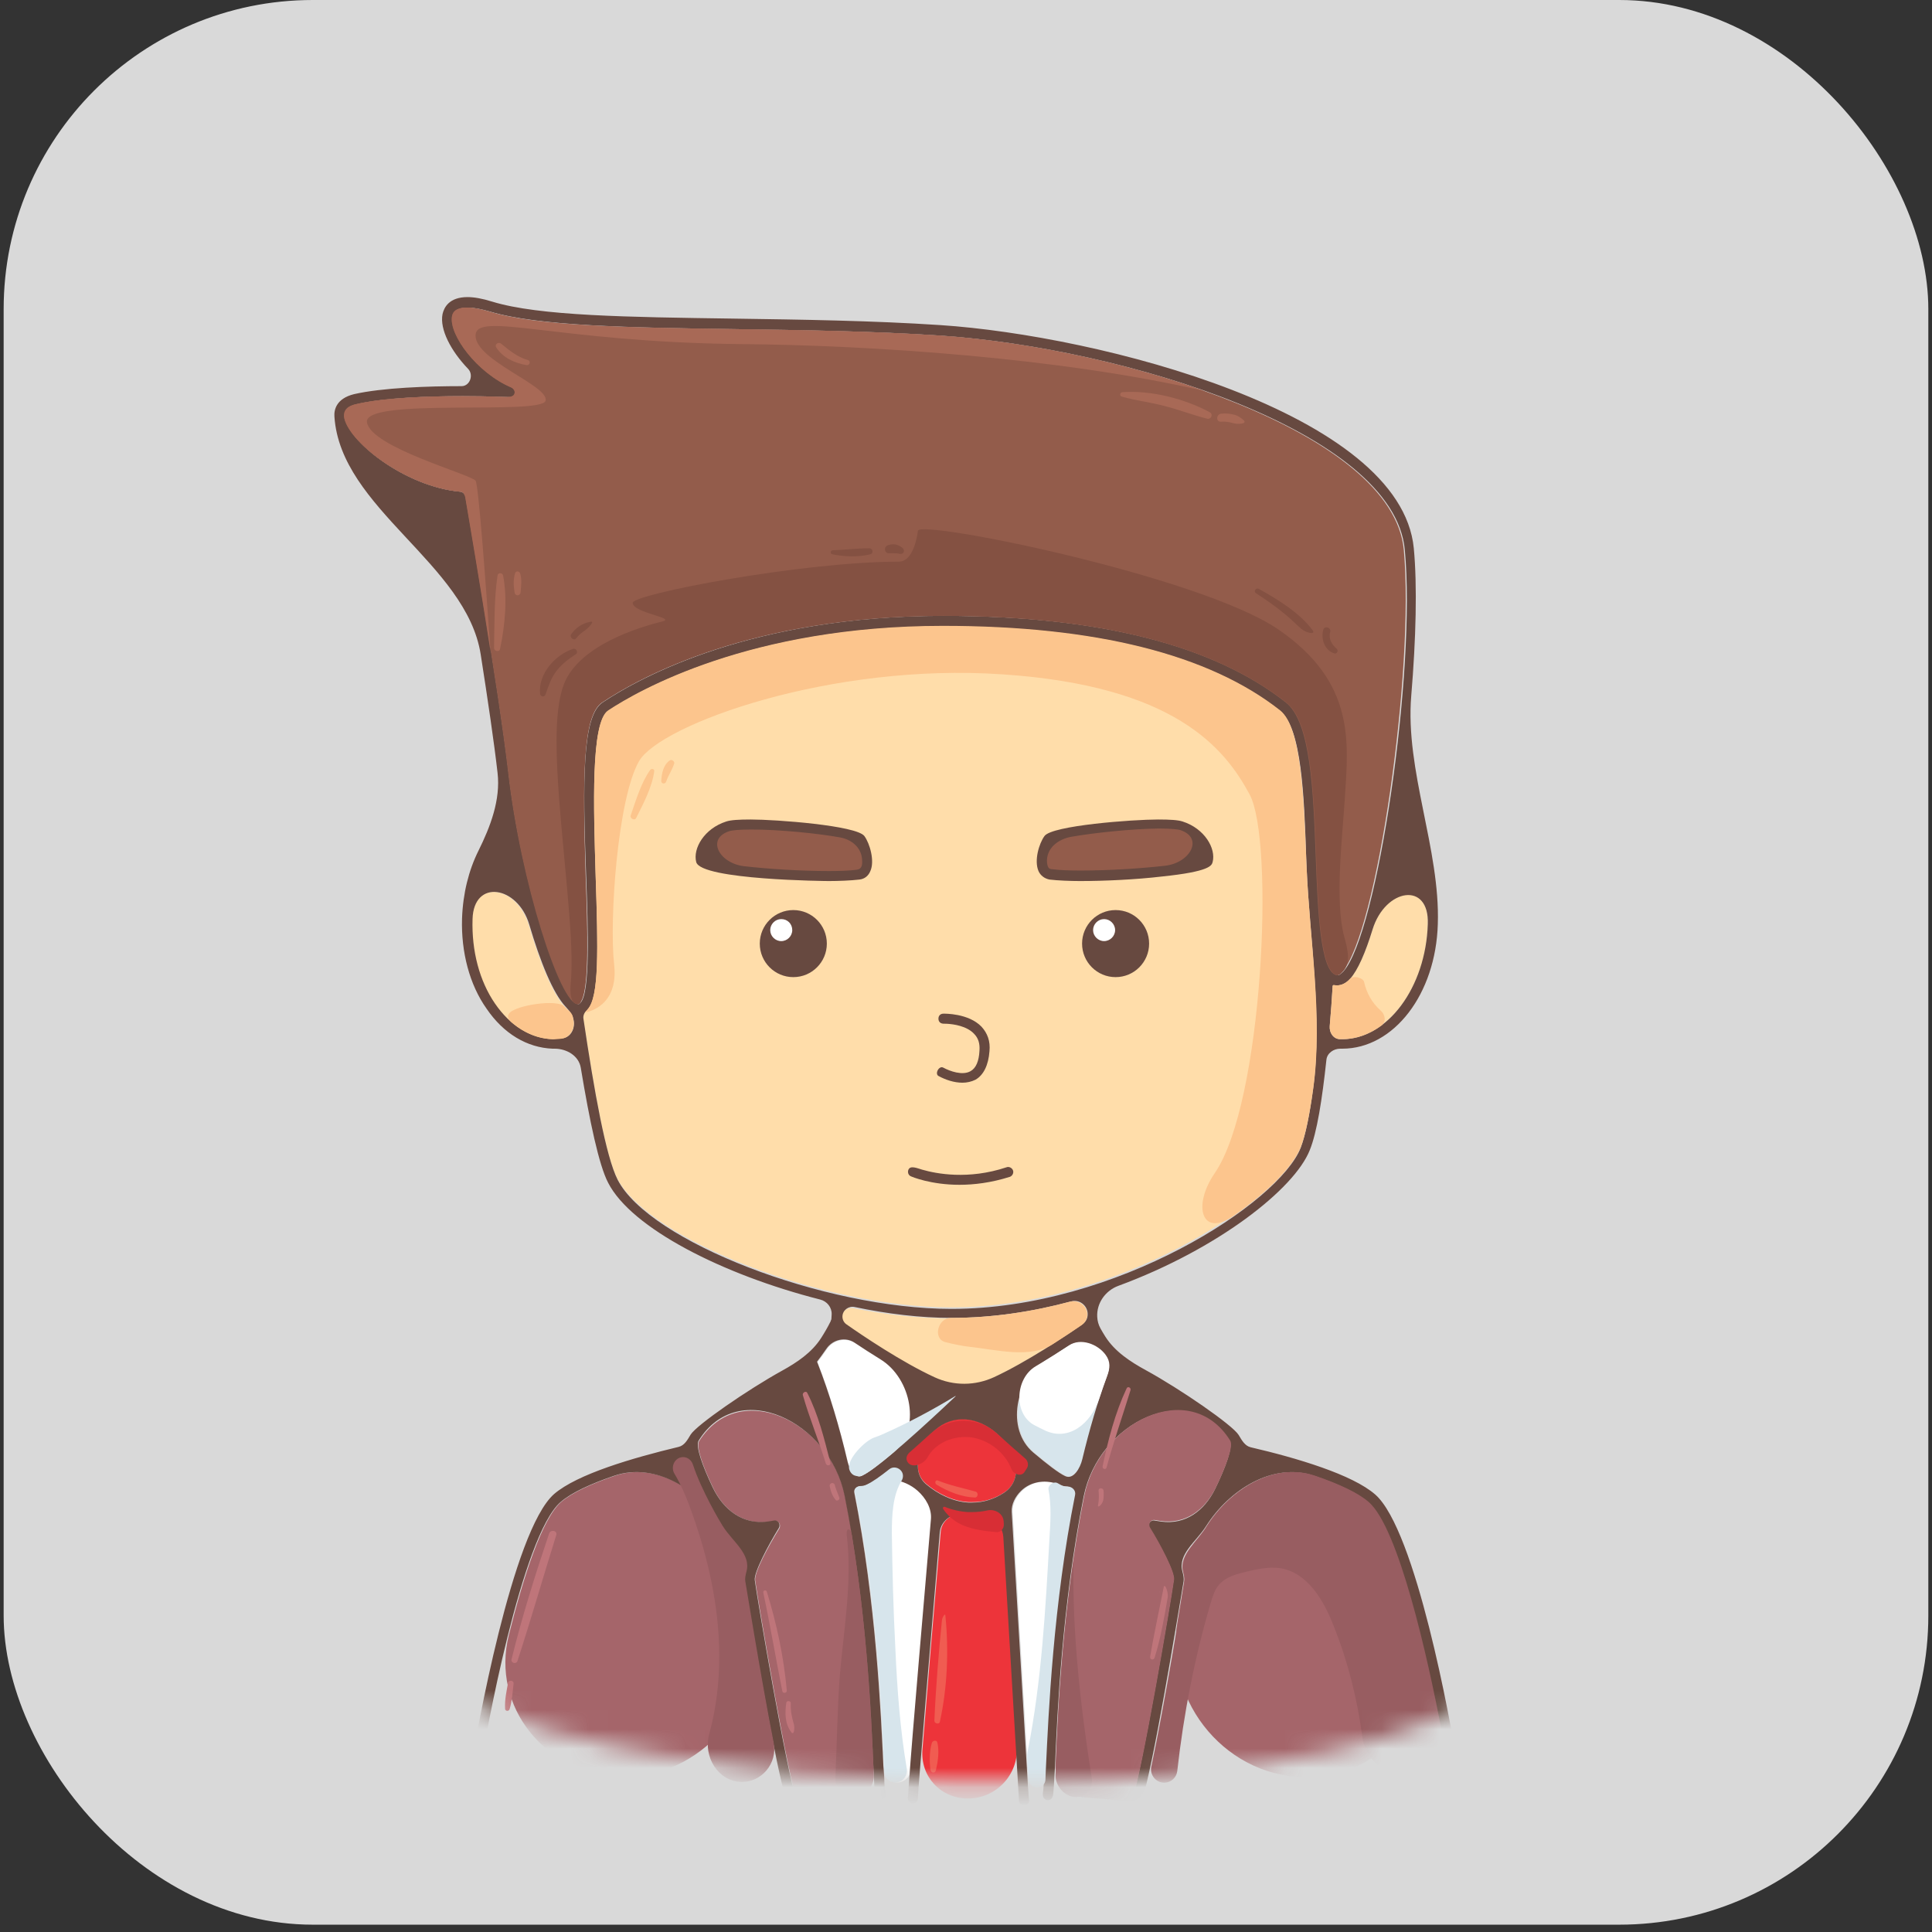 <svg width="100" height="100" viewBox="0 0 100 100" fill="none" xmlns="http://www.w3.org/2000/svg">
<rect x="0" y="0" width="100" height="100" fill="#333333" stroke="none"/>
<rect x="0.189" width="99.621" height="99.621" rx="16" fill="#D9D9D9"/>
<mask id="mask0_1565_3873" style="mask-type:luminance" maskUnits="userSpaceOnUse" x="12" y="6" width="75" height="87">
<path d="M19.744 16.076C5.188 24.96 15.937 83.263 24.225 87.925C32.513 92.587 65.329 94.841 76.985 87.588C88.64 80.336 90.712 32.679 78.28 18.174C65.847 3.67 40.983 3.126 19.744 16.076Z" fill="white"/>
</mask>
<g mask="url(#mask0_1565_3873)">
<path d="M69.889 50.628C69.632 50.91 69.35 51.014 69.067 50.966C69.063 50.965 69.058 50.965 69.053 50.964C69.012 50.957 68.981 50.972 68.978 51.014C68.939 51.712 68.885 52.409 68.827 53.084C68.798 53.429 69.024 53.762 69.371 53.762C69.397 53.762 69.423 53.762 69.475 53.762C71.832 53.762 73.826 51.094 73.904 47.804C73.96 45.58 71.701 45.953 71.048 48.08C70.677 49.288 70.283 50.186 69.889 50.628Z" fill="#FFDDAA"/>
<path d="M29.688 52.843C29.644 52.563 29.456 52.345 29.26 52.14C28.605 51.455 27.947 49.825 27.373 47.888C26.767 45.84 24.49 45.462 24.432 47.597C24.38 49.229 24.795 50.783 25.598 51.974C26.375 53.114 27.462 53.788 28.602 53.813C28.628 53.813 28.654 53.813 28.706 53.813C28.814 53.813 28.922 53.806 29.03 53.794C29.477 53.743 29.758 53.288 29.688 52.843Z" fill="#FFDDAA"/>
<path d="M48.405 71.329C49.356 71.761 50.43 71.763 51.38 71.328C53.065 70.556 55.139 69.168 55.986 68.582C56.177 68.45 56.281 68.238 56.272 68.006C56.256 67.575 55.842 67.274 55.426 67.386C53.456 67.921 51.357 68.24 49.219 68.24C47.612 68.24 45.88 68.052 44.153 67.712C43.854 67.654 43.577 67.871 43.565 68.175C43.558 68.353 43.639 68.532 43.788 68.629C44.66 69.197 46.723 70.563 48.405 71.329Z" fill="#FFDDAA"/>
<path d="M31.944 60.988C33.576 64.174 42.641 67.67 49.22 67.67C57.767 67.67 66.159 62.179 67.298 59.33C67.553 58.671 67.771 57.583 67.953 56.25C68.457 52.568 67.765 48.606 67.607 44.893C67.599 44.71 67.591 44.524 67.583 44.334C67.454 41.174 67.324 37.6 66.236 36.719C62.559 33.818 56.679 32.342 48.779 32.342C38.808 32.342 32.98 35.709 31.452 36.719C30.545 37.315 30.701 41.718 30.804 45.24C30.934 49.125 30.986 51.534 30.39 52.182C30.279 52.33 30.151 52.497 30.179 52.681C30.76 56.513 31.364 59.879 31.944 60.988Z" fill="#FFDDAA"/>
<path d="M55.626 77.331C55.667 77.124 55.465 76.943 55.254 76.943C55.124 76.943 55.021 76.917 54.917 76.865C54.234 76.555 53.42 76.651 52.888 77.18C52.604 77.461 52.393 77.857 52.417 78.257L53.235 92.074C53.249 92.306 53.437 92.489 53.669 92.496C53.905 92.504 54.103 92.327 54.112 92.091C54.119 91.883 54.126 91.643 54.14 91.396C54.241 88.724 54.514 82.961 55.626 77.331Z" fill="white"/>
<path d="M48.212 78.587C48.258 78.039 47.942 77.506 47.528 77.144C46.823 76.525 45.763 76.385 44.927 76.81C44.906 76.821 44.886 76.831 44.867 76.839C44.764 76.891 44.66 76.917 44.531 76.917C44.357 76.917 44.208 77.054 44.242 77.224C45.396 82.889 45.647 88.706 45.748 91.37C45.755 91.459 45.76 91.546 45.764 91.63C45.782 91.985 46.065 92.255 46.42 92.263C46.798 92.27 47.115 91.984 47.143 91.607C47.361 88.673 47.93 81.96 48.212 78.587Z" fill="white"/>
<path d="M51.985 79.534C51.939 78.761 51.083 78.264 50.308 78.264C50.23 78.264 50.178 78.264 50.101 78.264C49.444 78.225 48.747 78.63 48.691 79.285C48.366 83.054 47.972 87.739 47.746 90.563C47.635 91.945 48.675 93.07 50.062 93.09C51.537 93.112 52.72 91.876 52.632 90.403L51.985 79.534Z" fill="#ED343A"/>
<path d="M51.971 77.254C52.991 76.584 52.653 75.151 51.751 74.331C51.7 74.284 51.649 74.238 51.599 74.192C50.633 73.309 49.327 73.138 48.364 74.022C47.573 74.747 47.116 76.109 47.936 76.8C48.554 77.322 49.332 77.703 50.125 77.746C50.177 77.746 50.255 77.746 50.307 77.746C50.95 77.757 51.507 77.559 51.971 77.254Z" fill="#ED343A"/>
<path d="M43.892 75.694C43.987 76.086 44.301 76.579 44.662 76.399C44.994 76.243 45.597 75.779 46.298 75.187C47.74 73.967 47.236 71.377 45.625 70.391C45.121 70.082 44.653 69.78 44.26 69.52C43.78 69.202 43.127 69.359 42.803 69.834C42.621 70.101 42.451 70.328 42.323 70.496C42.312 70.51 42.314 70.528 42.326 70.54C42.329 70.544 42.331 70.547 42.333 70.552C42.959 72.152 43.46 73.897 43.892 75.694Z" fill="white"/>
<path d="M38.631 81.348C38.886 80.431 37.913 79.796 37.409 78.989C36.205 77.097 33.934 75.66 31.814 76.389C30.634 76.795 29.609 77.255 29.043 77.746C28.058 78.602 27.093 81.612 26.336 84.636C25.407 88.349 28.239 91.809 32.064 91.955C36.294 92.116 39.639 88.161 38.938 83.987C38.726 82.727 38.583 81.847 38.575 81.812C38.557 81.693 38.58 81.533 38.631 81.348Z" fill="#A5656A"/>
<path d="M45.23 91.422C45.12 88.773 44.866 83.04 43.744 77.444C42.978 73.62 38.293 71.301 36.191 74.586C36.008 74.869 36.392 75.925 36.918 77.021C37.484 78.2 38.5 78.938 39.797 78.77C39.89 78.758 39.983 78.745 40.076 78.73C40.18 78.704 40.283 78.756 40.335 78.834C40.387 78.912 40.387 79.041 40.335 79.119C39.791 79.999 39.014 81.424 39.092 81.812C39.247 82.948 40.867 92.44 41.263 93.15C41.267 93.156 41.27 93.159 41.275 93.166C41.304 93.209 41.339 93.257 41.391 93.252L43.808 93.05C44.622 92.981 45.252 92.238 45.23 91.422Z" fill="#A5656A"/>
<path d="M57.316 71.205C57.462 70.811 57.485 70.484 57.238 70.142C56.82 69.562 55.932 69.247 55.335 69.64C54.997 69.863 54.614 70.11 54.207 70.361C52.603 71.349 52.091 73.96 53.531 75.175C54.224 75.76 54.82 76.218 55.15 76.373C55.579 76.588 55.931 75.969 56.039 75.502C56.381 74.022 56.811 72.567 57.316 71.205Z" fill="#D7E5EC"/>
<path d="M68.052 76.383C65.932 75.653 63.659 77.097 62.455 78.989C61.991 79.778 61.001 80.472 61.235 81.357C61.274 81.505 61.297 81.638 61.296 81.749C61.295 81.809 61.287 81.866 61.278 81.925C61.24 82.174 61.116 82.938 60.944 83.962C60.236 88.165 63.593 92.141 67.853 91.978C71.669 91.833 74.484 88.416 73.559 84.71C72.801 81.669 71.824 78.633 70.821 77.772C70.255 77.256 69.231 76.789 68.052 76.383Z" fill="#A5656A"/>
<path d="M71.183 77.357C70.002 76.321 67.115 75.463 64.737 74.911C64.433 74.841 64.273 74.543 64.113 74.275C63.795 73.759 61.099 71.901 59.312 70.923C58.508 70.484 57.699 69.955 57.21 69.18C57.128 69.049 57.046 68.913 56.967 68.772C56.858 68.578 56.803 68.379 56.792 68.156C56.756 67.448 57.217 66.802 57.882 66.556C63.038 64.655 66.993 61.544 67.79 59.538C68.166 58.623 68.435 56.901 68.655 54.852C68.692 54.51 69.026 54.28 69.37 54.28C69.396 54.28 69.448 54.28 69.474 54.28C72.142 54.28 74.317 51.457 74.421 47.831C74.549 43.953 72.722 39.876 73.046 36.011C73.292 33.07 73.361 30.302 73.178 28.379C72.504 21.36 56.886 17.371 48.676 16.827C45.153 16.594 41.501 16.543 37.953 16.491C32.566 16.413 27.903 16.361 25.469 15.61C24.977 15.455 24.536 15.377 24.2 15.377C23.241 15.377 22.982 15.921 22.905 16.258C22.752 17.038 23.328 18.154 24.229 19.092C24.53 19.405 24.322 19.987 23.889 19.987C22.153 19.987 19.797 20.065 18.32 20.402C17.388 20.635 17.284 21.23 17.31 21.567C17.627 26.327 24.141 29.16 24.881 33.873C25.241 36.172 25.58 38.467 25.754 40.008C25.914 41.4 25.385 42.786 24.762 44.04C24.263 45.043 23.96 46.241 23.915 47.546C23.863 49.281 24.303 50.965 25.184 52.208C26.064 53.503 27.282 54.228 28.603 54.28C28.629 54.28 28.68 54.28 28.706 54.28C29.335 54.28 29.958 54.647 30.061 55.267C30.521 58.038 31 60.31 31.478 61.221C32.674 63.563 37.392 65.977 42.453 67.264C42.805 67.353 43.061 67.668 43.047 68.032C43.043 68.114 43.039 68.197 43.032 68.281C43.031 68.305 43.012 68.325 43.005 68.348C43.001 68.363 43 68.377 42.993 68.391C42.845 68.693 42.671 68.99 42.499 69.258C42.021 70.005 41.257 70.518 40.481 70.946C38.703 71.928 36.075 73.744 35.751 74.249C35.59 74.517 35.432 74.817 35.128 74.89C32.752 75.46 29.886 76.295 28.68 77.331C26.51 79.236 24.632 89.874 24.383 91.438C24.362 91.568 24.324 91.712 24.4 91.82C24.476 91.927 24.642 91.945 24.75 91.87C24.807 91.831 24.847 91.772 24.847 91.706C24.847 91.689 24.848 91.675 24.85 91.658C25.097 89.954 27.006 79.473 29.017 77.746C29.593 77.245 30.615 76.787 31.787 76.386C33.907 75.66 36.18 77.099 37.383 78.989C37.847 79.779 38.837 80.472 38.603 81.357C38.564 81.505 38.542 81.638 38.542 81.749C38.543 81.809 38.552 81.866 38.561 81.925C38.689 82.772 39.807 89.546 40.465 92.302C40.595 92.872 40.724 93.26 40.802 93.39C40.854 93.468 40.931 93.519 41.009 93.519C41.106 93.519 41.19 93.443 41.235 93.356C41.256 93.316 41.268 93.272 41.268 93.234C41.268 93.161 41.224 93.101 41.198 93.032C40.743 91.833 39.217 82.887 39.067 81.786C39.015 81.398 39.766 79.973 40.31 79.093C40.362 79.015 40.362 78.885 40.31 78.808C40.258 78.73 40.154 78.678 40.051 78.704C39.958 78.721 39.864 78.736 39.77 78.75C38.476 78.939 37.458 78.174 36.893 76.995C36.367 75.899 35.982 74.843 36.166 74.56C38.232 71.254 42.95 73.596 43.716 77.419C44.84 83.027 45.095 88.763 45.205 91.395C45.253 92.334 45.257 92.691 45.298 92.862C45.304 92.886 45.309 92.911 45.32 92.933C45.333 92.96 45.339 92.99 45.355 93.015C45.42 93.12 45.556 93.177 45.671 93.131C45.801 93.079 45.879 92.924 45.827 92.794C45.801 92.742 45.801 92.535 45.775 92.276C45.775 92.043 45.749 91.732 45.723 91.395C45.596 88.732 45.345 82.915 44.216 77.251C44.182 77.08 44.332 76.943 44.506 76.943C44.635 76.943 44.739 76.917 44.842 76.865C44.865 76.855 44.889 76.843 44.914 76.83C45.746 76.393 46.787 76.538 47.492 77.159C47.911 77.529 48.232 78.071 48.185 78.628C47.875 82.297 47.21 89.885 47.044 92.328C47.018 92.742 46.992 93.001 46.992 93.079C46.992 93.234 47.096 93.338 47.251 93.338C47.381 93.338 47.51 93.234 47.51 93.079C47.51 92.648 48.174 84.935 48.643 79.311C48.697 78.657 49.393 78.251 50.048 78.29C50.126 78.29 50.178 78.29 50.256 78.29C51.046 78.29 51.886 78.769 51.932 79.558L52.742 93.183V93.209C52.742 93.338 52.872 93.442 53.001 93.442H53.027C53.182 93.442 53.286 93.312 53.26 93.157L53.208 92.483L52.366 78.256C52.342 77.857 52.553 77.461 52.837 77.179C53.369 76.651 54.183 76.555 54.866 76.865C54.97 76.917 55.073 76.943 55.203 76.943C55.413 76.943 55.615 77.124 55.574 77.33C54.438 82.985 54.189 88.749 54.063 91.395C54.037 91.836 54.037 92.25 54.011 92.509C54.011 92.715 53.908 92.965 54.059 93.105C54.083 93.127 54.11 93.145 54.141 93.157C54.255 93.203 54.39 93.167 54.455 93.051C54.473 93.02 54.482 92.983 54.496 92.95C54.504 92.933 54.505 92.915 54.508 92.896C54.532 92.729 54.558 92.376 54.607 91.421C54.717 88.772 54.971 83.04 56.093 77.444C56.86 73.62 61.544 71.301 63.646 74.586C63.832 74.873 63.434 75.953 62.898 77.058C62.345 78.196 61.36 78.931 60.108 78.758C59.993 78.742 59.877 78.724 59.761 78.704C59.658 78.678 59.554 78.73 59.502 78.808C59.45 78.885 59.45 79.015 59.502 79.093C60.046 79.973 60.823 81.398 60.745 81.786C60.595 82.887 59.069 91.836 58.614 93.033C58.588 93.101 58.544 93.162 58.544 93.234C58.544 93.338 58.57 93.416 58.673 93.468C58.725 93.493 58.751 93.519 58.803 93.519C58.975 93.519 59.054 93.315 59.112 93.153C59.181 92.957 59.264 92.667 59.347 92.302C60.046 89.401 61.238 81.942 61.264 81.838C61.282 81.711 61.257 81.542 61.204 81.349C60.95 80.432 61.925 79.796 62.429 78.989C63.633 77.098 65.904 75.66 68.024 76.389C69.204 76.795 70.229 77.255 70.795 77.746C72.785 79.478 74.698 90.007 74.963 91.671C74.965 91.678 74.965 91.684 74.965 91.692C74.965 91.701 74.966 91.711 74.968 91.72C75 91.843 75.125 91.939 75.25 91.913C75.497 91.864 75.448 91.497 75.411 91.248C75.1 89.166 73.278 79.196 71.183 77.357ZM56.02 75.529C55.909 75.997 55.555 76.614 55.125 76.399C54.792 76.243 54.188 75.778 53.486 75.185C52.045 73.966 52.549 71.378 54.158 70.393C54.572 70.14 54.962 69.891 55.305 69.666C55.905 69.273 56.796 69.59 57.215 70.171C57.461 70.511 57.44 70.835 57.296 71.229C56.806 72.577 56.377 74.033 56.02 75.529ZM50.307 77.772C50.256 77.772 50.204 77.772 50.126 77.772C49.333 77.728 48.555 77.347 47.937 76.826C47.117 76.135 47.574 74.773 48.364 74.048C49.328 73.164 50.638 73.332 51.605 74.212C51.655 74.258 51.705 74.304 51.756 74.35C52.66 75.17 52.98 76.603 51.959 77.27C51.497 77.572 50.944 77.772 50.307 77.772ZM42.304 70.519C42.292 70.507 42.286 70.484 42.296 70.47C42.425 70.302 42.595 70.075 42.776 69.809C43.1 69.333 43.754 69.177 44.233 69.496C44.619 69.754 45.079 70.053 45.575 70.359C47.18 71.349 47.693 73.961 46.252 75.178C45.56 75.762 44.965 76.219 44.635 76.373C44.289 76.581 43.963 76.059 43.872 75.666C43.454 73.87 42.932 72.126 42.307 70.526C42.305 70.522 42.307 70.523 42.304 70.519ZM28.629 53.788C27.489 53.762 26.427 53.114 25.624 51.949C24.821 50.783 24.407 49.229 24.459 47.572C24.516 45.477 26.8 45.846 27.395 47.855C27.966 49.787 28.622 51.41 29.275 52.103C29.474 52.315 29.66 52.559 29.7 52.847C29.759 53.271 29.526 53.703 29.101 53.745C29.015 53.753 28.928 53.758 28.84 53.76C28.769 53.762 28.7 53.788 28.629 53.788ZM23.837 25.452C20.936 25.193 17.932 22.785 17.854 21.541C17.828 21.334 17.88 21.049 18.476 20.92C19.9 20.583 22.231 20.505 23.941 20.505C25.339 20.505 26.401 20.557 26.427 20.557C26.557 20.557 26.66 20.479 26.686 20.35C26.733 20.113 26.417 20.022 26.202 19.911C24.567 19.07 23.278 17.26 23.448 16.361C23.474 16.258 23.526 15.921 24.226 15.921C24.536 15.921 24.925 15.999 25.365 16.128C27.878 16.879 32.566 16.957 38.005 17.035C41.527 17.086 45.179 17.138 48.702 17.371C58.155 18.019 72.142 22.344 72.712 28.457C73.307 34.673 71.313 48.349 69.526 50.291C69.396 50.421 69.293 50.498 69.215 50.472C68.386 50.265 68.257 47.131 68.153 44.36C68.024 40.915 67.894 37.367 66.599 36.356C62.818 33.378 56.86 31.876 48.831 31.876C38.989 31.876 33.213 35.01 31.193 36.356C30.131 37.056 30.157 40.371 30.338 45.318C30.442 48.141 30.545 51.353 30.053 51.897C30.001 51.949 29.976 51.975 29.95 51.975C29.043 51.975 26.971 45.655 26.323 39.983C25.831 35.709 24.122 25.789 24.096 25.685C24.044 25.556 23.966 25.478 23.837 25.452ZM73.903 47.831C73.799 51.12 71.805 53.788 69.474 53.788C69.448 53.788 69.422 53.788 69.37 53.788C69.021 53.788 68.797 53.458 68.827 53.11C68.884 52.435 68.938 51.738 68.978 51.04C68.98 50.998 69.011 50.983 69.053 50.99C69.058 50.991 69.062 50.991 69.067 50.992C69.349 51.041 69.632 50.936 69.888 50.654C70.281 50.214 70.673 49.315 71.043 48.11C71.698 45.98 73.988 45.604 73.903 47.831ZM30.198 52.724C30.174 52.56 30.255 52.385 30.386 52.283C30.402 52.27 30.423 52.252 30.436 52.236C31.01 51.556 30.958 49.158 30.83 45.318C30.727 41.796 30.571 37.392 31.478 36.797C33.032 35.761 38.834 32.42 48.805 32.42C56.705 32.42 62.584 33.896 66.262 36.797C67.376 37.678 67.506 41.252 67.609 44.412C67.616 44.58 67.623 44.746 67.63 44.908C67.789 48.66 68.467 52.669 67.962 56.389C67.785 57.694 67.575 58.759 67.324 59.408C66.21 62.257 57.793 67.748 49.246 67.748C42.641 67.748 33.602 64.252 31.97 61.066C31.363 59.878 30.757 56.496 30.198 52.724ZM49.246 68.214C51.364 68.214 53.463 67.894 55.453 67.358C55.869 67.246 56.282 67.565 56.298 67.995C56.307 68.228 56.203 68.425 56.011 68.557C55.172 69.138 53.132 70.503 51.457 71.279C50.475 71.734 49.361 71.74 48.378 71.288C46.688 70.511 44.636 69.127 43.806 68.543C43.675 68.451 43.599 68.292 43.605 68.132C43.616 67.812 43.923 67.585 44.236 67.651C45.932 68.008 47.651 68.214 49.246 68.214Z" fill="#674940"/>
<path d="M58.59 93.144C58.598 93.119 58.6 93.098 58.612 93.074C59.028 92.201 60.618 82.884 60.771 81.76C60.823 81.372 60.072 79.947 59.528 79.067C59.476 78.989 59.476 78.859 59.528 78.782C59.58 78.704 59.684 78.652 59.787 78.678C59.881 78.694 59.975 78.709 60.068 78.723C61.363 78.91 62.379 78.148 62.946 76.969C63.471 75.875 63.855 74.826 63.672 74.56C61.606 71.254 56.888 73.596 56.122 77.418C54.998 83.027 54.743 88.762 54.633 91.395C54.594 92.162 55.266 92.959 56.032 93.023L58.444 93.226C58.504 93.231 58.572 93.202 58.59 93.144Z" fill="#A5656A"/>
<path d="M29.898 51.974C29.988 51.974 30.035 51.865 30.076 51.786C30.483 51.007 30.385 47.989 30.287 45.318C30.131 40.345 30.106 37.055 31.142 36.356C33.162 35.009 38.912 31.875 48.78 31.875C56.809 31.875 62.766 33.377 66.548 36.356C67.843 37.366 67.972 40.915 68.102 44.359C68.206 47.131 68.335 50.265 69.164 50.472C69.242 50.498 69.371 50.42 69.475 50.291C71.262 48.348 73.23 34.672 72.66 28.456C72.091 22.344 58.104 18.018 48.651 17.371C45.128 17.138 41.476 17.086 37.953 17.034C32.514 16.956 27.826 16.905 25.314 16.128C24.874 15.998 24.485 15.92 24.174 15.92C23.475 15.92 23.423 16.257 23.397 16.361C23.216 17.319 24.692 19.313 26.48 20.064C26.583 20.116 26.661 20.246 26.635 20.349C26.588 20.586 26.256 20.551 26.015 20.542C25.583 20.527 24.802 20.505 23.889 20.505C22.18 20.505 19.849 20.582 18.424 20.919C17.855 21.049 17.803 21.334 17.803 21.541C17.932 22.784 20.937 25.193 23.838 25.452C23.941 25.452 24.045 25.555 24.071 25.659C24.097 25.763 25.806 35.683 26.298 39.956C26.946 45.654 28.992 51.974 29.898 51.974Z" fill="#935C4B"/>
<path d="M31.788 49.929C31.529 47.598 31.969 41.304 33.083 39.387C34.197 37.496 43.003 34.285 51.913 34.906C60.797 35.502 63.387 38.714 64.682 41.123C65.977 43.531 65.381 57.103 62.869 60.729C61.711 62.421 62.193 64.095 63.872 62.919C65.684 61.65 66.93 60.362 67.324 59.383C67.578 58.723 67.797 57.635 67.979 56.302C68.482 52.62 67.79 48.658 67.632 44.945C67.624 44.763 67.617 44.576 67.609 44.386C67.479 41.226 67.35 37.652 66.262 36.771C62.584 33.87 56.705 32.394 48.805 32.394C38.833 32.394 33.005 35.761 31.477 36.771C30.571 37.367 30.726 41.77 30.83 45.293C30.959 49.178 31.011 51.587 30.415 52.234C30.3 52.387 30.286 52.414 30.47 52.359C30.996 52.201 31.98 51.652 31.788 49.929Z" fill="#FCC58D"/>
<path d="M29.655 52.649C29.629 52.501 29.529 52.379 29.412 52.283C29.35 52.233 29.288 52.173 29.226 52.105C28.855 51.698 26.77 52.023 26.385 52.417C26.2 52.607 26.32 52.786 26.524 52.955C27.148 53.473 27.865 53.766 28.601 53.787C28.627 53.787 28.652 53.787 28.704 53.787C28.817 53.787 28.93 53.78 29.043 53.766C29.481 53.714 29.757 53.282 29.688 52.846C29.677 52.78 29.666 52.715 29.655 52.649Z" fill="#FCC58D"/>
<path d="M69.475 53.788C70.207 53.788 70.891 53.532 71.503 53.084C71.758 52.897 71.706 52.518 71.468 52.31C70.992 51.892 70.728 51.373 70.605 50.826C70.555 50.603 70.041 50.482 69.889 50.654C69.632 50.936 69.35 51.041 69.067 50.992C69.063 50.991 69.058 50.991 69.053 50.99C69.012 50.983 68.981 50.998 68.978 51.04C68.939 51.738 68.885 52.435 68.827 53.11C68.798 53.456 69.024 53.788 69.371 53.788C69.397 53.788 69.449 53.788 69.475 53.788Z" fill="#FCC58D"/>
<path d="M56.274 68.051C56.276 67.583 55.807 67.259 55.355 67.38C53.405 67.902 51.331 68.214 49.219 68.214C48.532 68.214 48.268 69.303 48.934 69.469C49.401 69.586 49.842 69.674 50.229 69.716C51.593 69.865 53.315 70.323 54.473 69.587C55.104 69.186 55.638 68.825 55.974 68.595C56.157 68.469 56.274 68.273 56.274 68.051Z" fill="#FCC58D"/>
<path d="M69.605 41.381C69.786 38.454 70.2 35.346 66.16 32.575C62.093 29.803 47.589 26.877 47.511 27.473C47.429 28.105 47.164 29.07 46.526 29.071C41.466 29.078 32.748 30.756 32.748 31.202C32.748 31.72 35.001 31.979 34.302 32.16C33.603 32.342 30.495 33.119 29.381 35.01C28.267 36.9 29.044 42.003 29.459 47.261C29.608 49.058 29.609 50.193 29.54 50.908C29.499 51.326 29.505 51.974 29.925 51.974C30.014 51.974 30.061 51.865 30.103 51.786C30.509 51.008 30.411 47.989 30.313 45.318C30.158 40.345 30.132 37.056 31.168 36.356C33.188 35.01 38.938 31.876 48.806 31.876C56.836 31.876 62.793 33.378 66.574 36.356C67.869 37.367 67.999 40.915 68.128 44.36C68.232 47.131 68.361 50.265 69.19 50.472C69.268 50.498 69.397 50.42 69.501 50.291C69.943 49.849 69.745 49.096 69.58 48.493C69.082 46.678 69.476 43.374 69.605 41.381Z" fill="#845142"/>
<path d="M38.342 17.811C44.973 17.863 54.892 18.511 62.378 20.246C57.949 18.666 52.846 17.656 48.651 17.371C45.128 17.138 41.476 17.086 37.953 17.034C32.514 16.956 27.826 16.905 25.314 16.128C24.874 15.998 24.485 15.92 24.174 15.92C23.475 15.92 23.423 16.257 23.397 16.361C23.216 17.319 24.692 19.313 26.48 20.064C26.583 20.116 26.661 20.246 26.635 20.349C26.588 20.586 26.256 20.551 26.015 20.542C25.583 20.527 24.802 20.505 23.889 20.505C22.18 20.505 19.849 20.582 18.424 20.919C17.855 21.049 17.803 21.334 17.803 21.541C17.932 22.784 20.937 25.193 23.838 25.452C24.058 25.452 24.087 25.768 24.123 25.985C24.297 27.025 24.872 30.383 25.392 33.74C25.133 30.088 24.77 25.089 24.615 24.882C24.356 24.545 19.175 23.147 18.994 21.852C18.813 20.557 28.059 21.515 28.241 20.738C28.422 19.961 24.615 18.666 24.615 17.371C24.615 16.076 28.759 17.708 38.342 17.811Z" fill="#A86956"/>
<path d="M26.038 29.778C26.013 29.648 25.779 29.623 25.754 29.778C25.572 30.995 25.598 32.29 25.572 33.534C25.572 33.715 25.857 33.767 25.883 33.585C26.142 32.368 26.272 30.969 26.038 29.778Z" fill="#A86956"/>
<path d="M26.92 29.674C26.868 29.545 26.687 29.545 26.661 29.674C26.558 29.985 26.583 30.348 26.635 30.659C26.661 30.866 26.92 30.866 26.946 30.659C26.972 30.348 27.024 29.985 26.92 29.674Z" fill="#A86956"/>
<path d="M62.609 21.334C61.314 20.635 59.578 20.195 58.102 20.298C57.973 20.298 57.921 20.506 58.076 20.531C58.801 20.739 59.553 20.816 60.304 21.023C61.029 21.205 61.754 21.49 62.479 21.671C62.687 21.723 62.816 21.438 62.609 21.334Z" fill="#A86956"/>
<path d="M64.372 21.749C64.216 21.619 64.087 21.516 63.88 21.464C63.672 21.412 63.439 21.386 63.206 21.412C62.947 21.438 62.921 21.852 63.206 21.826C63.411 21.811 63.615 21.843 63.82 21.899C64.088 21.974 64.568 21.945 64.372 21.749Z" fill="#A86956"/>
<path d="M27.333 18.64C26.789 18.485 26.375 18.148 25.934 17.786C25.805 17.682 25.598 17.812 25.675 17.967C26.012 18.511 26.634 18.796 27.255 18.899C27.41 18.925 27.488 18.692 27.333 18.64Z" fill="#A86956"/>
<path d="M29.663 33.585C28.731 33.896 27.85 34.88 27.954 35.916C27.98 36.071 28.187 36.097 28.238 35.942C28.394 35.502 28.523 35.087 28.808 34.724C29.067 34.388 29.43 34.103 29.793 33.87C29.948 33.792 29.844 33.533 29.663 33.585Z" fill="#845142"/>
<path d="M30.545 32.187C30.131 32.264 29.794 32.497 29.561 32.834C29.457 32.989 29.716 33.197 29.82 33.041C29.935 32.898 30.074 32.77 30.228 32.667C30.473 32.503 30.828 32.106 30.545 32.187Z" fill="#845142"/>
<path d="M67.946 32.627C67.273 31.72 66.133 31.021 65.149 30.477C64.993 30.399 64.864 30.633 65.019 30.71C65.537 31.047 66.055 31.41 66.522 31.798C66.816 32.038 67.072 32.303 67.353 32.549C67.584 32.749 68.116 32.881 67.946 32.627Z" fill="#845142"/>
<path d="M69.19 33.585C68.931 33.352 68.75 33.067 68.853 32.704C68.905 32.471 68.543 32.367 68.491 32.601C68.361 33.093 68.569 33.663 69.061 33.818C69.19 33.87 69.294 33.688 69.19 33.585Z" fill="#845142"/>
<path d="M44.998 28.379C44.376 28.379 43.729 28.457 43.107 28.483C42.978 28.483 42.952 28.664 43.081 28.69C43.729 28.819 44.402 28.845 45.05 28.69C45.231 28.638 45.179 28.379 44.998 28.379Z" fill="#845142"/>
<path d="M46.707 28.353C46.474 28.172 46.241 28.12 45.956 28.224C45.723 28.301 45.775 28.638 46.008 28.638C46.085 28.638 46.189 28.638 46.267 28.638C46.37 28.638 46.474 28.638 46.551 28.664C46.785 28.716 46.862 28.483 46.707 28.353Z" fill="#845142"/>
<path d="M33.654 39.853C33.187 40.501 32.903 41.459 32.644 42.21C32.592 42.366 32.851 42.495 32.928 42.34C33.291 41.614 33.757 40.734 33.861 39.931C33.887 39.776 33.705 39.776 33.654 39.853Z" fill="#FCC58D"/>
<path d="M34.665 39.361C34.328 39.594 34.251 40.034 34.225 40.422C34.225 40.578 34.432 40.604 34.484 40.448C34.587 40.138 34.794 39.853 34.898 39.516C34.924 39.412 34.769 39.283 34.665 39.361Z" fill="#FCC58D"/>
<path d="M49.457 72.259C49.453 72.255 49.449 72.257 49.445 72.26C48.256 72.983 47.041 73.629 45.775 74.197C45.612 74.273 45.438 74.345 45.258 74.404C44.766 74.568 43.84 75.52 43.953 76.027C43.991 76.192 44.106 76.341 44.27 76.383C44.413 76.419 44.535 76.423 44.635 76.373C45.46 75.986 47.954 73.7 49.459 72.274C49.466 72.267 49.465 72.265 49.457 72.259Z" fill="#D7E5EC"/>
<path d="M53.571 73.783C53.736 73.868 53.905 73.954 54.077 74.035C55.317 74.627 56.477 73.679 56.903 72.372C57.031 71.98 57.166 71.593 57.309 71.211C57.458 70.813 57.483 70.481 57.234 70.136C56.818 69.558 55.935 69.242 55.34 69.633C54.84 69.963 54.239 70.346 53.608 70.718C52.527 71.355 52.448 73.222 53.571 73.783Z" fill="white"/>
<path d="M46.344 85.335C46.24 83.34 46.188 81.346 46.162 79.352C46.162 78.417 46.204 77.399 46.669 76.638C46.758 76.491 46.762 76.304 46.667 76.161C46.528 75.952 46.23 75.887 46.034 76.043C45.55 76.429 45.135 76.716 44.867 76.839C44.764 76.891 44.66 76.917 44.531 76.917C44.357 76.917 44.208 77.054 44.242 77.224C45.396 82.889 45.647 88.706 45.748 91.37C45.757 91.493 45.763 91.612 45.768 91.725C45.782 92.026 46.025 92.255 46.325 92.261C46.708 92.269 46.999 91.922 46.935 91.545C46.59 89.515 46.436 87.415 46.344 85.335Z" fill="#D7E5EC"/>
<path d="M55.254 76.943C55.125 76.943 55.021 76.917 54.917 76.865C54.866 76.839 54.808 76.807 54.745 76.769C54.546 76.65 54.229 76.871 54.27 77.098C54.425 77.901 54.374 78.756 54.322 79.585C54.118 83.269 53.915 87.003 53.198 90.616C53.171 90.755 53.161 90.897 53.169 91.039L53.235 92.1C53.249 92.332 53.437 92.515 53.669 92.522C53.905 92.529 54.104 92.352 54.112 92.116C54.12 91.908 54.126 91.669 54.141 91.421C54.266 88.778 54.515 83.025 55.647 77.376C55.694 77.14 55.495 76.943 55.254 76.943Z" fill="#D7E5EC"/>
<path d="M53.154 75.994C53.255 75.825 53.206 75.612 53.057 75.485C52.581 75.079 52.084 74.635 51.619 74.21C50.642 73.318 49.14 73.315 48.162 74.207C47.81 74.528 47.441 74.859 47.079 75.177C46.934 75.304 46.872 75.489 46.965 75.657C47.169 76.027 47.803 75.808 48.006 75.438C48.089 75.286 48.192 75.147 48.312 75.026C48.83 74.508 49.607 74.301 50.333 74.405C51.213 74.56 52.016 75.182 52.353 76.037C52.462 76.31 52.852 76.445 53.02 76.203C53.067 76.134 53.112 76.064 53.154 75.994Z" fill="#D82E35"/>
<path d="M51.947 78.73C51.918 78.335 51.493 78.093 51.106 78.179C50.856 78.235 50.59 78.264 50.307 78.264C50.229 78.264 50.177 78.264 50.1 78.264C49.695 78.24 49.29 78.151 48.905 77.995C48.857 77.976 48.805 78.008 48.805 78.059C48.805 78.073 48.809 78.089 48.816 78.1C49.05 78.455 49.407 78.759 49.815 78.937C50.359 79.171 50.954 79.248 51.55 79.3C51.785 79.339 51.976 79.123 51.958 78.885L51.947 78.73Z" fill="#D82E35"/>
<path d="M70.847 77.746C70.271 77.245 69.249 76.787 68.077 76.386C65.957 75.66 63.684 77.099 62.481 78.989C62.016 79.778 61.027 80.472 61.261 81.357C61.3 81.505 61.322 81.638 61.321 81.749C61.321 81.809 61.312 81.866 61.303 81.925C61.187 82.693 60.256 88.339 59.593 91.438C59.499 91.874 59.839 92.286 60.285 92.271C60.623 92.259 60.899 91.999 60.936 91.663C61.261 88.725 61.836 85.794 62.662 82.978C62.766 82.641 62.869 82.278 63.102 82.019C63.465 81.605 64.009 81.475 64.527 81.346C65.097 81.216 65.666 81.087 66.236 81.165C67.661 81.372 68.516 82.822 69.034 84.169C69.767 86.002 70.255 87.935 70.511 89.894C70.656 91.009 71.594 91.881 72.718 91.84C73.934 91.796 74.831 90.714 74.605 89.518C73.904 85.813 72.399 79.096 70.847 77.746Z" fill="#985D61"/>
<path d="M38.348 92.231C39.426 92.267 40.253 91.264 40.045 90.205C39.377 86.802 38.596 81.922 38.575 81.838C38.557 81.711 38.581 81.542 38.635 81.349C38.889 80.432 37.914 79.796 37.41 78.989C37.249 78.737 36.297 77.124 35.865 75.804C35.777 75.537 35.51 75.365 35.237 75.433C34.879 75.522 34.718 75.959 34.907 76.275C35.292 76.915 35.582 77.635 35.83 78.341C36.659 80.672 37.203 83.107 37.228 85.568C37.245 86.976 37.079 88.404 36.706 89.77C36.392 90.918 37.159 92.191 38.348 92.231Z" fill="#985D61"/>
<path d="M43.241 91.979C43.215 92.559 43.703 93.034 44.281 92.985C44.834 92.938 45.26 92.425 45.229 91.871C45.221 91.732 45.213 91.574 45.204 91.395C45.092 89.072 44.903 84.361 44.089 79.453C44.02 79.037 43.775 79.062 43.831 79.481C44.116 81.89 43.676 84.299 43.468 86.733C43.34 88.487 43.318 90.24 43.241 91.979Z" fill="#985D61"/>
<path d="M55.565 80.776C54.917 85.205 54.736 89.297 54.658 91.421C54.65 91.588 54.643 91.736 54.636 91.868C54.611 92.408 55.073 92.968 55.611 93.013C56.153 93.06 56.593 92.584 56.509 92.046C55.921 88.281 55.494 84.518 55.565 80.776Z" fill="#985D61"/>
<path d="M58.312 71.866C57.716 73.135 57.353 74.534 57.069 75.907C57.043 76.036 57.25 76.088 57.276 75.959C57.639 74.612 58.105 73.291 58.519 71.944C58.545 71.815 58.364 71.737 58.312 71.866Z" fill="#BF757A"/>
<path d="M57.12 77.15C57.094 76.995 56.861 76.995 56.861 77.15C56.886 77.409 56.886 77.642 56.835 77.901C56.795 78.101 57.064 77.86 57.101 77.659C57.132 77.496 57.136 77.328 57.12 77.15Z" fill="#BF757A"/>
<path d="M42.977 75.7C42.667 74.482 42.356 73.213 41.786 72.1C41.734 71.97 41.527 72.074 41.553 72.203C41.89 73.395 42.382 74.56 42.744 75.752C42.796 75.907 43.029 75.855 42.977 75.7Z" fill="#BF757A"/>
<path d="M43.442 77.513C43.365 77.306 43.261 77.073 43.209 76.865C43.157 76.684 42.898 76.762 42.95 76.943C43.002 77.202 43.08 77.435 43.261 77.642C43.313 77.72 43.494 77.617 43.442 77.513Z" fill="#BF757A"/>
<path d="M28.421 79.377C27.696 81.527 27.022 83.677 26.479 85.878C26.427 86.085 26.738 86.163 26.789 85.956C27.489 83.806 28.11 81.63 28.784 79.481C28.887 79.222 28.499 79.144 28.421 79.377Z" fill="#BF757A"/>
<path d="M26.298 87.096C26.22 87.537 26.117 87.977 26.143 88.443C26.143 88.573 26.324 88.598 26.376 88.469C26.505 88.029 26.531 87.588 26.583 87.148C26.609 86.967 26.324 86.941 26.298 87.096Z" fill="#BF757A"/>
<path d="M39.69 82.382C39.664 82.279 39.483 82.305 39.508 82.434C39.871 84.144 40.156 85.853 40.493 87.537C40.519 87.666 40.726 87.64 40.726 87.511C40.57 85.775 40.208 84.066 39.69 82.382Z" fill="#BF757A"/>
<path d="M40.958 89.66C41.1 89.85 41.15 89.444 41.083 89.216C40.981 88.871 40.912 88.529 40.932 88.158C40.932 88.028 40.724 88.002 40.699 88.132C40.621 88.65 40.621 89.22 40.958 89.66Z" fill="#BF757A"/>
<path d="M60.046 82.395C60.046 82.388 60.039 82.381 60.033 82.385C60.023 82.39 60.023 82.401 60.033 82.406C60.039 82.41 60.046 82.403 60.046 82.395Z" fill="#BF757A"/>
<path d="M60.229 82.175C59.996 83.366 59.737 84.532 59.53 85.749C59.504 85.905 59.711 85.957 59.763 85.801C60.081 84.778 60.259 83.736 60.438 82.691C60.488 82.399 60.271 81.882 60.229 82.175Z" fill="#BF757A"/>
<path d="M48.933 83.625C48.933 83.464 48.77 83.706 48.754 83.866C48.583 85.577 48.438 87.332 48.363 89.064C48.363 89.22 48.622 89.271 48.648 89.116C49.037 87.355 49.114 85.412 48.933 83.625Z" fill="#F05C51"/>
<path d="M48.52 90.204C48.494 90.049 48.287 90.075 48.235 90.204C48.106 90.619 48.106 91.163 48.157 91.603C48.183 91.758 48.391 91.81 48.442 91.629C48.546 91.189 48.624 90.644 48.52 90.204Z" fill="#F05C51"/>
<path d="M50.487 77.202C49.84 77.021 49.192 76.891 48.545 76.632C48.415 76.58 48.364 76.762 48.467 76.839C49.063 77.202 49.762 77.487 50.462 77.513C50.617 77.513 50.669 77.254 50.487 77.202Z" fill="#F05C51"/>
<path d="M44.428 45.267C45.153 45.163 44.816 43.816 44.505 43.402C44.194 42.961 38.678 42.443 37.642 42.754C36.606 43.091 36.114 43.998 36.243 44.541C36.424 45.137 42.848 45.526 44.428 45.267Z" fill="#935C4B"/>
<path d="M42.9 45.603C42.822 45.603 36.269 45.551 36.036 44.619C35.855 43.92 36.45 42.884 37.59 42.521C37.823 42.443 38.238 42.417 38.859 42.417C40.18 42.417 44.324 42.728 44.739 43.272C45.024 43.661 45.283 44.567 45.05 45.085C44.946 45.344 44.739 45.5 44.48 45.526C44.065 45.577 43.392 45.603 42.9 45.603ZM37.771 43.013C36.53 43.403 37.222 44.686 38.515 44.835C39.79 44.981 41.457 45.085 42.9 45.085C43.505 45.085 43.985 45.064 44.301 45.023C44.368 45.014 44.435 45.003 44.493 44.968C44.565 44.925 44.603 44.84 44.616 44.757C44.631 44.663 44.63 44.552 44.617 44.435C44.554 43.845 44.071 43.453 43.487 43.346C42.342 43.137 40.339 42.935 38.885 42.935C38.16 42.935 37.875 42.987 37.771 43.013Z" fill="#674940"/>
<path d="M49.816 56.041C49.376 56.041 48.936 55.886 48.599 55.705C48.351 55.605 48.603 55.127 48.832 55.264C49.169 55.446 49.816 55.679 50.231 55.446C50.516 55.29 50.671 54.928 50.697 54.384C50.723 54.021 50.645 53.736 50.412 53.503C50.032 53.103 49.358 53.011 49.027 52.991C48.897 52.983 48.749 53.009 48.652 52.921C48.602 52.876 48.573 52.808 48.573 52.726C48.573 52.571 48.677 52.467 48.832 52.467C48.884 52.467 50.127 52.441 50.801 53.14C51.111 53.477 51.267 53.892 51.215 54.41C51.163 55.135 50.904 55.653 50.49 55.886C50.283 55.989 50.05 56.041 49.816 56.041Z" fill="#674940"/>
<path d="M41.062 50.576C42.02 50.576 42.797 49.799 42.797 48.841C42.797 47.882 42.02 47.105 41.062 47.105C40.103 47.105 39.326 47.882 39.326 48.841C39.326 49.799 40.103 50.576 41.062 50.576Z" fill="#674940"/>
<path d="M41.007 48.142C41.007 48.453 40.748 48.712 40.437 48.712C40.126 48.712 39.867 48.453 39.867 48.142C39.867 47.831 40.126 47.572 40.437 47.572C40.774 47.572 41.007 47.831 41.007 48.142Z" fill="white"/>
<path d="M54.375 45.267C53.649 45.163 53.986 43.816 54.297 43.402C54.608 42.961 60.125 42.443 61.161 42.754C62.197 43.091 62.689 43.998 62.559 44.541C62.378 45.137 55.955 45.526 54.375 45.267Z" fill="#935C4B"/>
<path d="M55.902 45.603C55.41 45.603 54.737 45.577 54.322 45.526C54.063 45.474 53.856 45.318 53.752 45.085C53.519 44.541 53.778 43.661 54.063 43.272C54.452 42.728 58.622 42.417 59.943 42.417C60.564 42.417 60.979 42.443 61.212 42.521C62.352 42.884 62.947 43.92 62.766 44.619C62.714 44.8 62.636 45.111 60.124 45.37C58.803 45.526 57.171 45.603 55.902 45.603ZM55.466 43.309C54.802 43.424 54.209 43.855 54.19 44.529C54.188 44.608 54.194 44.682 54.208 44.747C54.225 44.819 54.244 44.892 54.3 44.941C54.365 44.997 54.469 44.989 54.554 45C54.871 45.04 55.34 45.059 55.928 45.059C57.366 45.059 59.035 44.956 60.311 44.81C61.608 44.662 62.324 43.363 61.082 42.961C60.979 42.935 60.694 42.884 59.969 42.884C58.548 42.902 56.629 43.107 55.466 43.309Z" fill="#674940"/>
<path d="M57.743 50.576C58.702 50.576 59.478 49.799 59.478 48.841C59.478 47.882 58.702 47.105 57.743 47.105C56.785 47.105 56.008 47.882 56.008 48.841C56.008 49.799 56.785 50.576 57.743 50.576Z" fill="#674940"/>
<path d="M57.718 48.142C57.718 48.452 57.459 48.711 57.148 48.711C56.837 48.711 56.578 48.452 56.578 48.142C56.578 47.831 56.837 47.572 57.148 47.572C57.459 47.572 57.718 47.831 57.718 48.142Z" fill="white"/>
<path d="M49.66 61.325C48.183 61.325 47.199 60.911 47.147 60.885C47.018 60.833 46.966 60.678 47.018 60.548C47.116 60.303 47.481 60.47 47.735 60.543C48.453 60.749 50.113 61.079 52.094 60.419C52.224 60.367 52.379 60.445 52.431 60.574C52.483 60.704 52.405 60.859 52.276 60.911C51.291 61.222 50.411 61.325 49.66 61.325Z" fill="#674940"/>
</g>
</svg>
